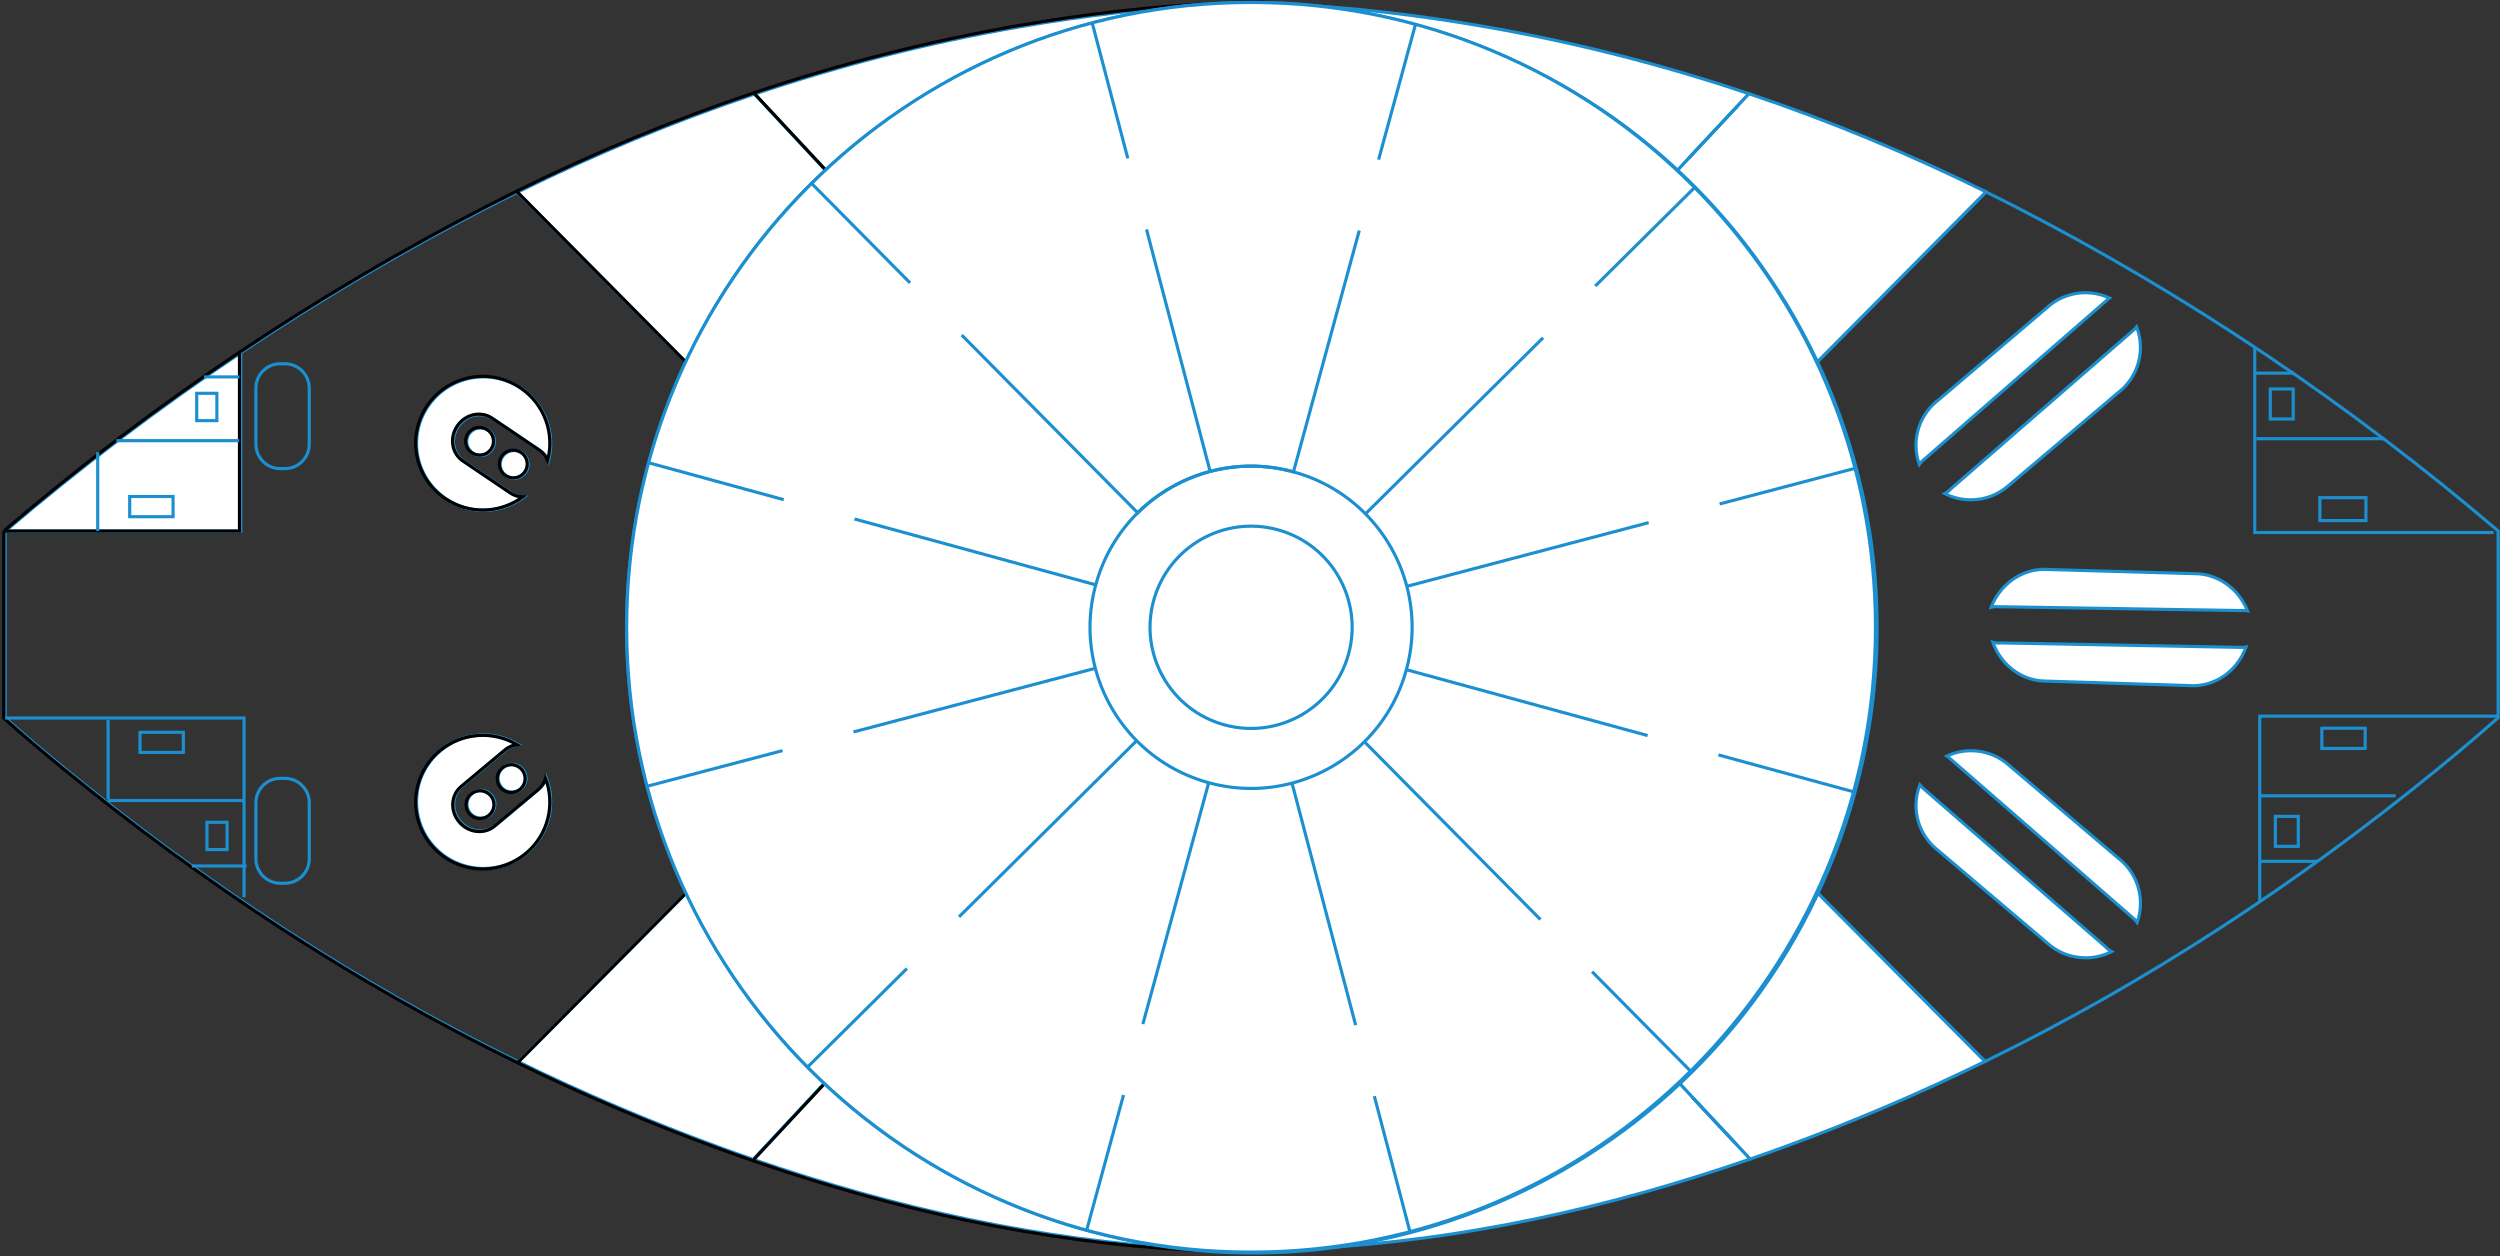 <svg width="1031" height="518" viewBox="0 0 1031 518" fill="none" xmlns="http://www.w3.org/2000/svg">
<rect x="0" y="0" width="1031" height="518" fill="#333333" stroke="none"/>
<path d="M201.34 177.416C203.959 179.187 204.645 182.729 202.874 185.335C201.091 187.953 197.525 188.627 194.906 186.856C192.287 185.085 191.601 181.544 193.385 178.925C195.155 176.319 198.722 175.646 201.34 177.416Z" fill="white"/>
<path d="M201.34 177.416C203.959 179.187 204.645 182.729 202.874 185.335C201.091 187.953 197.525 188.627 194.906 186.856C192.287 185.085 191.601 181.544 193.385 178.925C195.155 176.319 198.722 175.646 201.34 177.416Z" stroke="#1B8FCF" stroke-width="1.3" stroke-miterlimit="10"/>
<path d="M2.139 219.09C33.164 192.629 65.523 168.089 99.216 145.531L99.228 145.544V202.817V219.103H76.983H2.139V219.09Z" fill="white"/>
<path d="M2.139 219.09C33.164 192.629 65.523 168.089 99.216 145.531L99.228 145.544V202.817V219.103H76.983H2.139V219.09Z" stroke="#1B8FCF" stroke-width="1.3" stroke-miterlimit="10"/>
<path d="M201.992 336.056C204.423 334.036 204.735 330.432 202.702 328.013C200.67 325.606 197.054 325.282 194.622 327.315C192.19 329.335 191.879 332.938 193.911 335.345C195.956 337.764 199.572 338.076 201.992 336.056ZM202.877 185.334C204.66 182.728 203.962 179.187 201.343 177.416C198.725 175.645 195.158 176.331 193.387 178.937C191.604 181.556 192.29 185.097 194.909 186.868C197.54 188.626 201.106 187.953 202.877 185.334ZM214.835 325.332C217.267 323.299 217.579 319.708 215.546 317.289C213.514 314.87 209.897 314.558 207.466 316.578C205.034 318.598 204.722 322.202 206.755 324.621C208.8 327.04 212.404 327.364 214.835 325.332ZM216.756 194.699C218.526 192.093 217.853 188.539 215.222 186.768C212.603 184.998 209.037 185.683 207.266 188.29C205.483 190.896 206.169 194.45 208.788 196.208C211.406 197.979 214.973 197.305 216.756 194.699ZM217.192 351.718C226.432 343.999 229.313 331.554 225.298 320.93C224.774 322.638 223.776 324.21 222.317 325.419L204.224 340.532C199.996 344.061 193.5 343.276 189.709 338.774C185.906 334.273 186.267 327.763 190.482 324.235L208.588 309.121C210.035 307.912 211.755 307.201 213.539 306.989C203.725 301.19 190.906 301.851 181.678 309.57C169.982 319.334 168.46 336.679 178.274 348.314C188.075 359.96 205.508 361.482 217.192 351.718ZM226.158 189.973C229.076 178.987 224.923 166.904 214.948 160.17C202.316 151.653 185.133 154.933 176.566 167.515C168.012 180.084 171.316 197.193 183.948 205.71C193.924 212.443 206.743 211.807 215.908 205.036C214.112 204.999 212.329 204.475 210.758 203.415L191.193 190.222C186.629 187.142 185.606 180.708 188.911 175.845C192.215 170.982 198.612 169.535 203.176 172.615L222.741 185.808C224.3 186.856 225.447 188.314 226.158 189.973ZM261.248 285.129C262.744 304.171 266.622 329.621 276.448 348.039V348.052C278.843 354.449 281.474 360.733 284.354 366.893L264.477 386.895L230.984 420.601L213.788 437.909C146.676 405.113 84.402 364.138 26.069 316.441C17.963 309.82 9.995 303.024 2.139 296.115V283.758V233.33V219.09H76.995H99.228V202.804V145.531V145.518C131.874 123.659 165.767 103.645 200.932 85.539C205.122 83.382 209.324 81.262 213.539 79.192L213.788 79.691L230.971 97.011L264.415 130.717L284.142 150.594L284.205 150.618C281.399 156.654 278.818 162.801 276.486 169.074C269.054 189 264.029 210.074 261.772 231.971C260.874 240.712 260.412 249.578 260.412 258.556C260.375 258.556 260.038 269.767 261.248 285.129Z" stroke="#1B8FCF" stroke-width="1.3" stroke-miterlimit="10"/>
<path d="M225.295 320.943C229.323 331.567 226.43 344.012 217.19 351.731C205.493 361.495 188.073 359.973 178.26 348.339C168.446 336.705 169.967 319.359 181.664 309.583C190.891 301.864 203.71 301.204 213.524 307.002C211.741 307.214 210.02 307.925 208.561 309.134L190.455 324.248C186.228 327.777 185.879 334.286 189.682 338.787C193.473 343.289 199.969 344.074 204.197 340.546L222.29 325.432C223.774 324.21 224.772 322.651 225.295 320.943Z" fill="white"/>
<path d="M225.295 320.943C229.323 331.567 226.43 344.012 217.19 351.731C205.493 361.495 188.073 359.973 178.26 348.339C168.446 336.705 169.967 319.359 181.664 309.583C190.891 301.864 203.71 301.204 213.524 307.002C211.741 307.214 210.02 307.925 208.561 309.134L190.455 324.248C186.228 327.777 185.879 334.286 189.682 338.787C193.473 343.289 199.969 344.074 204.197 340.546L222.29 325.432C223.774 324.21 224.772 322.651 225.295 320.943Z" stroke="#1B8FCF" stroke-width="1.3" stroke-miterlimit="10"/>
<path d="M518.758 1.381C519.668 1.381 520.591 1.393 521.489 1.406C514.818 1.468 508.171 1.655 501.512 1.954C507.211 1.568 512.96 1.381 518.758 1.381Z" fill="white"/>
<path d="M518.758 1.381C519.668 1.381 520.591 1.393 521.489 1.406C514.818 1.468 508.171 1.655 501.512 1.954C507.211 1.568 512.96 1.381 518.758 1.381Z" stroke="#1B8FCF" stroke-width="1.3" stroke-miterlimit="10"/>
<path d="M420.485 11.069C447.37 6.418 474.392 3.188 501.514 1.954C439.726 6.006 383.887 31.669 341.527 71.422L311.101 38.814C346.652 26.843 383.089 17.541 420.485 11.069Z" fill="white"/>
<path d="M420.485 11.069C447.37 6.418 474.392 3.188 501.514 1.954C439.726 6.006 383.887 31.669 341.527 71.422L311.101 38.814C346.652 26.843 383.089 17.541 420.485 11.069Z" stroke="#1B8FCF" stroke-width="1.3" stroke-miterlimit="10"/>
<path d="M515.555 515.707C517.537 515.72 519.545 515.72 521.54 515.707C520.617 515.72 519.695 515.72 518.759 515.72C517.675 515.72 516.615 515.707 515.555 515.707Z" fill="white"/>
<path d="M515.555 515.707C517.537 515.72 519.545 515.72 521.54 515.707C520.617 515.72 519.695 515.72 518.759 515.72C517.675 515.72 516.615 515.707 515.555 515.707Z" stroke="#1B8FCF" stroke-width="1.3" stroke-miterlimit="10"/>
<path d="M284.352 366.893C298.231 396.584 317.622 423.194 341.239 445.415L311.125 477.699L310.938 478.26C306 476.552 301.074 474.806 296.161 472.998C267.905 462.661 240.471 450.927 213.799 437.896L230.994 420.588L264.488 386.895L284.352 366.893Z" fill="white"/>
<path d="M284.352 366.893C298.231 396.584 317.622 423.194 341.239 445.415L311.125 477.699L310.938 478.26C306 476.552 301.074 474.806 296.161 472.998C267.905 462.661 240.471 450.927 213.799 437.896L230.994 420.588L264.488 386.895L284.352 366.893Z" stroke="#1B8FCF" stroke-width="1.3" stroke-miterlimit="10"/>
<path d="M515.254 515.694C507.136 515.632 499.018 515.395 490.9 514.958C429.038 511.666 369.221 498.348 310.925 478.247L311.112 477.686L341.226 445.402C386.728 488.248 447.88 514.796 515.254 515.694Z" fill="white"/>
<path d="M515.254 515.694C507.136 515.632 499.018 515.395 490.9 514.958C429.038 511.666 369.221 498.348 310.925 478.247L311.112 477.686L341.226 445.402C386.728 488.248 447.88 514.796 515.254 515.694Z" stroke="#1B8FCF" stroke-width="1.3" stroke-miterlimit="10"/>
<path d="M215.543 317.288C217.575 319.707 217.263 323.299 214.832 325.331C212.4 327.351 208.797 327.039 206.751 324.62C204.719 322.201 205.031 318.597 207.462 316.577C209.881 314.557 213.51 314.869 215.543 317.288Z" fill="white"/>
<path d="M215.543 317.288C217.575 319.707 217.263 323.299 214.832 325.331C212.4 327.351 208.797 327.039 206.751 324.62C204.719 322.201 205.031 318.597 207.462 316.577C209.881 314.557 213.51 314.869 215.543 317.288Z" stroke="#1B8FCF" stroke-width="1.3" stroke-miterlimit="10"/>
<path d="M214.934 160.158C224.91 166.891 229.075 178.975 226.144 189.96C225.446 188.302 224.299 186.855 222.728 185.783L203.163 172.59C198.586 169.51 192.202 170.944 188.897 175.82C185.593 180.683 186.603 187.117 191.179 190.197L210.744 203.39C212.315 204.45 214.099 204.974 215.894 205.011C206.729 211.782 193.91 212.418 183.934 205.685C171.302 197.168 167.998 180.072 176.552 167.49C185.119 154.933 202.302 151.641 214.934 160.158Z" fill="white"/>
<path d="M214.934 160.158C224.91 166.891 229.075 178.975 226.144 189.96C225.446 188.302 224.299 186.855 222.728 185.783L203.163 172.59C198.586 169.51 192.202 170.944 188.897 175.82C185.593 180.683 186.603 187.117 191.179 190.197L210.744 203.39C212.315 204.45 214.099 204.974 215.894 205.011C206.729 211.782 193.91 212.418 183.934 205.685C171.302 197.168 167.998 180.072 176.552 167.49C185.119 154.933 202.302 151.641 214.934 160.158Z" stroke="#1B8FCF" stroke-width="1.3" stroke-miterlimit="10"/>
<path d="M215.22 186.768C217.851 188.539 218.525 192.093 216.754 194.699C214.971 197.305 211.404 197.991 208.786 196.22C206.167 194.462 205.481 190.908 207.264 188.302C209.035 185.683 212.602 184.997 215.22 186.768Z" fill="white"/>
<path d="M215.22 186.768C217.851 188.539 218.525 192.093 216.754 194.699C214.971 197.305 211.404 197.991 208.786 196.22C206.167 194.462 205.481 190.908 207.264 188.302C209.035 185.683 212.602 184.997 215.22 186.768Z" stroke="#1B8FCF" stroke-width="1.3" stroke-miterlimit="10"/>
<path d="M311.112 38.801L341.538 71.41C317.683 93.793 298.118 120.64 284.177 150.605L284.115 150.58L264.4 130.703L230.956 96.998L213.785 79.69L213.536 79.191C245.284 63.517 277.805 49.999 311.112 38.801Z" fill="white"/>
<path d="M311.112 38.801L341.538 71.41C317.683 93.793 298.118 120.64 284.177 150.605L284.115 150.58L264.4 130.703L230.956 96.998L213.785 79.69L213.536 79.191C245.284 63.517 277.805 49.999 311.112 38.801Z" stroke="#1B8FCF" stroke-width="1.3" stroke-miterlimit="10"/>
<path d="M202.702 328.012C204.735 330.431 204.423 334.035 201.992 336.055C199.56 338.075 195.944 337.763 193.911 335.344C191.879 332.925 192.19 329.334 194.622 327.314C197.054 325.281 200.67 325.605 202.702 328.012Z" fill="white"/>
<path d="M202.702 328.012C204.735 330.431 204.423 334.035 201.992 336.055C199.56 338.075 195.944 337.763 193.911 335.344C191.879 332.925 192.19 329.334 194.622 327.314C197.054 325.281 200.67 325.605 202.702 328.012Z" stroke="#1B8FCF" stroke-width="1.3" stroke-miterlimit="10"/>
<path d="M230.657 420.949L264.189 387.181M230.657 420.949L213.437 438.295L213.113 438.619L230.657 420.949ZM1.563 283.82V233.28V219.002M260.959 285.191C259.749 269.791 260.086 258.556 260.086 258.556C260.086 249.553 260.547 240.674 261.458 231.921L260.959 285.191ZM260.959 285.191H260.872M284.09 367.13L264.189 387.169M284.09 367.13C281.222 360.97 278.579 354.673 276.184 348.251M284.09 367.13C297.982 396.883 317.397 423.543 341.04 445.826C386.591 488.76 447.805 515.37 515.254 516.268C507.124 516.205 499.006 515.969 490.876 515.532C428.939 512.228 369.059 498.885 310.701 478.734C305.75 477.026 300.825 475.267 295.899 473.459C267.618 463.097 240.147 451.338 213.437 438.282C146.262 405.437 83.914 364.362 25.518 316.565C17.4 309.931 9.419 303.123 1.563 296.19V283.807M310.888 38.315L341.339 70.999M213.437 79.291L230.632 96.649L264.114 130.417L283.853 150.344M98.753 202.679V219.002H76.494H1.563M1.563 219.002C32.626 192.479 65.022 167.888 98.753 145.268C131.436 123.359 165.366 103.308 200.568 85.152C204.77 82.995 208.973 80.875 213.187 78.792C244.985 63.08 277.544 49.538 310.888 38.303C346.464 26.332 382.938 16.992 420.372 10.508C447.294 5.844 474.341 2.615 501.5 1.368C439.65 5.433 383.736 31.145 341.339 70.986C317.459 93.419 297.869 120.316 283.916 150.356C281.11 156.404 278.529 162.564 276.184 168.861C268.752 188.825 263.715 209.961 261.458 231.896M98.753 202.691V145.293M260.884 231.908C261.071 231.908 261.271 231.908 261.458 231.908H260.884ZM310.888 478.173L341.04 445.814L341.339 445.49L310.888 478.173ZM214.497 325.481C212.065 327.513 208.449 327.202 206.404 324.77C204.371 322.351 204.683 318.735 207.115 316.715C209.546 314.682 213.162 314.994 215.207 317.425C217.24 319.845 216.928 323.448 214.497 325.481ZM216.866 351.929C205.157 361.705 187.712 360.184 177.898 348.537C168.072 336.878 169.606 319.483 181.302 309.707C190.542 301.975 203.374 301.302 213.2 307.113C211.404 307.337 209.683 308.036 208.237 309.245L190.106 324.396C185.879 327.937 185.529 334.459 189.333 338.973C193.124 343.487 199.633 344.273 203.872 340.731L221.991 325.581C223.45 324.359 224.447 322.787 224.971 321.079C228.999 331.728 226.118 344.198 216.866 351.929ZM201.64 336.23C199.209 338.262 195.593 337.951 193.547 335.519C191.515 333.1 191.827 329.496 194.258 327.464C196.69 325.431 200.306 325.743 202.351 328.162C204.396 330.581 204.072 334.197 201.64 336.23ZM208.449 196.082C205.83 194.312 205.144 190.758 206.928 188.152C208.711 185.533 212.277 184.847 214.896 186.618C217.527 188.389 218.213 191.943 216.429 194.561C214.646 197.167 211.067 197.853 208.449 196.082ZM183.572 205.584C170.927 197.043 167.623 179.909 176.19 167.302C184.769 154.695 201.965 151.403 214.609 159.945C224.597 166.691 228.762 178.812 225.832 189.81C225.133 188.152 223.986 186.693 222.415 185.633L202.837 172.415C198.261 169.322 191.864 170.769 188.56 175.657C185.243 180.533 186.265 186.98 190.842 190.072L210.419 203.29C211.99 204.35 213.773 204.886 215.582 204.911C206.391 211.695 193.56 212.331 183.572 205.584ZM194.558 186.705C191.939 184.935 191.253 181.381 193.024 178.762C194.794 176.143 198.373 175.47 200.992 177.241C203.611 179.011 204.309 182.565 202.526 185.184C200.755 187.79 197.176 188.476 194.558 186.705ZM276.184 348.238C266.346 329.783 262.468 304.282 260.971 285.191L276.184 348.238ZM521.539 516.28C520.616 516.293 519.693 516.305 518.758 516.305C517.686 516.305 516.613 516.293 515.553 516.28C517.549 516.28 519.544 516.293 521.539 516.28ZM521.489 0.831C514.805 0.894 508.146 1.081 501.5 1.38C507.199 1.006 512.96 0.819 518.758 0.819C519.668 0.819 520.591 0.831 521.489 0.831Z" stroke="black" stroke-width="1.3" stroke-miterlimit="10"/>
<path d="M771.146 284.979C769.65 304.02 765.771 329.471 755.945 347.889V347.901C753.551 354.298 750.92 360.583 748.04 366.743L767.916 386.744L801.41 420.45L818.606 437.758C885.705 404.975 947.979 364 1006.31 316.315C1014.42 309.694 1022.39 302.898 1030.24 295.99V283.632V233.205V218.964C969.153 166.878 902.926 122.224 831.462 85.413C827.272 83.256 823.07 81.136 818.855 79.066L818.606 79.565L801.447 96.848L768.004 130.554L748.276 150.43L748.214 150.455C751.02 156.491 753.601 162.651 755.933 168.923C763.365 188.85 768.378 209.924 770.647 231.82C771.545 240.562 772.006 249.428 772.006 258.406C772.019 258.393 772.355 269.604 771.146 284.979Z" stroke="#1B8FCF" stroke-width="1.3" stroke-miterlimit="10"/>
<path d="M611.908 10.907C585.023 6.256 558.001 3.026 530.879 1.792C592.667 5.844 648.506 31.507 690.866 71.26L721.292 38.652C685.741 26.694 649.304 17.379 611.908 10.907Z" fill="white"/>
<path d="M611.908 10.907C585.023 6.256 558.001 3.026 530.879 1.792C592.667 5.844 648.506 31.507 690.866 71.26L721.292 38.652C685.741 26.694 649.304 17.379 611.908 10.907Z" stroke="#1B8FCF" stroke-width="1.3" stroke-miterlimit="10"/>
<path d="M721.28 38.653L690.854 71.262C714.696 93.645 734.274 120.492 748.215 150.457L748.277 150.432L768.004 130.555L801.448 96.85L818.631 79.529L818.881 79.03C787.108 63.368 754.587 49.851 721.28 38.653Z" fill="white"/>
<path d="M721.28 38.653L690.854 71.262C714.696 93.645 734.274 120.492 748.215 150.457L748.277 150.432L768.004 130.555L801.448 96.85L818.631 79.529L818.881 79.03C787.108 63.368 754.587 49.851 721.28 38.653Z" stroke="#1B8FCF" stroke-width="1.3" stroke-miterlimit="10"/>
<path d="M513.635 1.231C512.724 1.231 511.802 1.244 510.904 1.256C517.563 1.318 524.221 1.505 530.868 1.805C525.182 1.406 519.433 1.231 513.635 1.231Z" fill="white"/>
<path d="M513.635 1.231C512.724 1.231 511.802 1.244 510.904 1.256C517.563 1.318 524.221 1.505 530.868 1.805C525.182 1.406 519.433 1.231 513.635 1.231Z" stroke="#1B8FCF" stroke-width="1.3" stroke-miterlimit="10"/>
<path d="M516.836 515.545C514.841 515.557 512.846 515.57 510.851 515.545C511.773 515.557 512.696 515.57 513.631 515.57C514.716 515.57 515.776 515.557 516.836 515.545Z" fill="white"/>
<path d="M516.836 515.545C514.841 515.557 512.846 515.57 510.851 515.545C511.773 515.557 512.696 515.57 513.631 515.57C514.716 515.57 515.776 515.557 516.836 515.545Z" stroke="#1B8FCF" stroke-width="1.3" stroke-miterlimit="10"/>
<path d="M748.04 366.731C734.161 396.422 714.771 423.032 691.153 445.253L721.267 477.537L721.467 478.099C726.405 476.39 731.33 474.644 736.243 472.849C764.5 462.511 791.933 450.777 818.606 437.746L801.41 420.438L767.917 386.745L748.04 366.731Z" fill="white"/>
<path d="M748.04 366.731C734.161 396.422 714.771 423.032 691.153 445.253L721.267 477.537L721.467 478.099C726.405 476.39 731.33 474.644 736.243 472.849C764.5 462.511 791.933 450.777 818.606 437.746L801.41 420.438L767.917 386.745L748.04 366.731Z" stroke="#1B8FCF" stroke-width="1.3" stroke-miterlimit="10"/>
<path d="M517.139 515.544C525.257 515.482 533.375 515.245 541.493 514.808C603.355 511.516 663.185 498.199 721.468 478.085L721.269 477.524L691.155 445.24C645.665 488.098 584.513 514.646 517.139 515.544Z" fill="white"/>
<path d="M517.139 515.544C525.257 515.482 533.375 515.245 541.493 514.808C603.355 511.516 663.185 498.199 721.468 478.085L721.269 477.524L691.155 445.24C645.665 488.098 584.513 514.646 517.139 515.544Z" stroke="#1B8FCF" stroke-width="1.3" stroke-miterlimit="10"/>
<path d="M556.765 269.978C550.705 292.199 527.798 305.293 505.589 299.232C483.381 293.172 470.3 270.24 476.36 248.019C482.421 225.798 505.328 212.705 527.536 218.765C549.745 224.825 562.825 247.757 556.765 269.978ZM448.777 507.577L463.978 451.849L448.777 507.577ZM471.934 422.633L499.08 323.099L471.934 422.633ZM469.814 211.782L397.24 138.485L469.814 211.782ZM375.917 116.962L335.315 75.949L375.917 116.962ZM469.39 305.766L396.13 378.403L469.39 305.766ZM374.632 399.726L333.644 440.365L374.632 399.726ZM499.666 194.723L473.43 94.928L499.666 194.723ZM465.724 65.624L451.059 9.797L465.724 65.624ZM452.331 275.901L352.598 302.15L452.331 275.901ZM323.319 309.856L267.53 324.546L323.319 309.856ZM534.045 194.886L561.192 95.352L534.045 194.886ZM569.16 66.123L584.348 10.408L569.16 66.123ZM699.469 77.633L658.493 118.259L699.469 77.633ZM636.983 139.582L563.736 212.218L636.983 139.582ZM697.81 442.036L657.196 401.023L697.81 442.036ZM635.898 379.512L563.312 306.203L635.898 379.512ZM765.596 193.452L709.794 208.141L765.596 193.452ZM680.515 215.835L580.782 242.083L680.515 215.835ZM582.066 508.188L567.389 452.361L582.066 508.188ZM559.683 423.069L533.447 323.261L559.683 423.069ZM534.045 194.886L561.192 95.352L534.045 194.886ZM569.16 66.123L584.348 10.408L569.16 66.123ZM452.493 241.497L353.022 214.338L452.493 241.497ZM323.818 206.37L268.141 191.17L323.818 206.37ZM764.985 326.828L709.295 311.627L764.985 326.828ZM680.091 303.647L580.62 276.487L680.091 303.647ZM533.459 323.261C522.548 326.142 510.752 326.279 499.08 323.087C487.408 319.895 477.32 313.797 469.39 305.766C461.197 297.487 455.311 287.162 452.331 275.889C449.451 264.965 449.313 253.169 452.506 241.497C455.685 229.826 461.796 219.725 469.814 211.782V211.77C478.106 203.577 488.406 197.691 499.666 194.711C510.577 191.83 522.374 191.693 534.045 194.886C545.717 198.078 555.805 204.188 563.748 212.206C571.928 220.498 577.827 230.823 580.794 242.083C583.675 253.007 583.812 264.803 580.62 276.475C577.44 288.147 571.33 298.247 563.312 306.19C555.019 314.395 544.707 320.294 533.459 323.261ZM533.459 323.261C522.548 326.142 510.752 326.279 499.08 323.087C487.408 319.895 477.32 313.797 469.39 305.766C461.197 297.487 455.311 287.162 452.331 275.889C449.451 264.965 449.313 253.169 452.506 241.497C455.685 229.826 461.796 219.725 469.814 211.782V211.77C478.106 203.577 488.406 197.691 499.666 194.711C510.577 191.83 522.374 191.693 534.045 194.886C545.717 198.078 555.805 204.188 563.748 212.206C571.928 220.498 577.827 230.823 580.794 242.083C583.675 253.007 583.812 264.803 580.62 276.475C577.44 288.147 571.33 298.247 563.312 306.19C555.019 314.395 544.707 320.294 533.459 323.261ZM563.299 306.203C555.019 314.395 544.707 320.294 533.447 323.261C522.536 326.142 510.739 326.279 499.068 323.087C487.396 319.895 477.308 313.797 469.377 305.766C461.185 297.487 455.299 287.162 452.319 275.889C449.438 264.965 449.301 253.169 452.493 241.497C455.673 229.826 461.783 219.725 469.801 211.782V211.77C478.094 203.577 488.394 197.691 499.654 194.711C510.565 191.83 522.361 191.693 534.033 194.886C545.705 198.078 555.793 204.188 563.736 212.206C571.916 220.498 577.814 230.823 580.782 242.083C583.662 253.007 583.8 264.803 580.607 276.475C577.44 288.159 571.33 298.26 563.299 306.203ZM584.348 10.408C447.144 -27.051 305.575 53.878 268.141 191.157C230.707 328.449 311.573 470.117 448.777 507.577C585.982 545.036 727.551 464.107 764.985 326.828C802.419 189.536 721.553 47.88 584.348 10.408ZM533.459 323.261C522.548 326.142 510.752 326.279 499.08 323.087C487.408 319.895 477.32 313.797 469.39 305.766C461.197 297.487 455.311 287.162 452.331 275.889C449.451 264.965 449.313 253.169 452.506 241.497C455.685 229.826 461.796 219.725 469.814 211.782V211.77C478.106 203.577 488.406 197.691 499.666 194.711C510.577 191.83 522.374 191.693 534.045 194.886C545.717 198.078 555.805 204.188 563.748 212.206C571.928 220.498 577.827 230.823 580.794 242.083C583.675 253.007 583.812 264.803 580.62 276.475C577.44 288.147 571.33 298.247 563.312 306.19C555.019 314.395 544.707 320.294 533.459 323.261ZM533.459 323.261C522.548 326.142 510.752 326.279 499.08 323.087C487.408 319.895 477.32 313.797 469.39 305.766C461.197 297.487 455.311 287.162 452.331 275.889C449.451 264.965 449.313 253.169 452.506 241.497C455.685 229.826 461.796 219.725 469.814 211.782V211.77C478.106 203.577 488.406 197.691 499.666 194.711C510.577 191.83 522.374 191.693 534.045 194.886C545.717 198.078 555.805 204.188 563.748 212.206C571.928 220.498 577.827 230.823 580.794 242.083C583.675 253.007 583.812 264.803 580.62 276.475C577.44 288.147 571.33 298.247 563.312 306.19C555.019 314.395 544.707 320.294 533.459 323.261ZM397.227 138.485L469.801 211.782C478.094 203.589 488.394 197.704 499.654 194.723C510.565 191.843 522.361 191.706 534.033 194.898L561.179 95.365L397.227 138.485ZM53.487 204.749H71.368V213.079H53.487V204.749ZM84.137 155.431H98.727H84.137ZM81.12 162.202H89.437V173.475H81.12V162.202ZM40.294 186.468V219.002V186.468ZM556.154 269.679C550.094 291.9 527.187 304.993 504.978 298.933C482.77 292.873 469.689 269.941 475.749 247.72C481.81 225.499 504.716 212.406 526.925 218.466C549.134 224.526 562.214 247.458 556.154 269.679ZM448.154 507.277L463.354 451.55L448.154 507.277ZM471.323 422.333L498.469 322.8L471.323 422.333ZM375.306 116.663L334.704 75.65L375.306 116.663ZM468.766 305.467L395.507 378.091L468.766 305.467ZM374.009 399.427L333.021 440.065L374.009 399.427ZM499.055 194.424L472.819 94.629L499.055 194.424ZM465.113 65.325L450.436 9.498L465.113 65.325ZM451.708 275.602L351.975 301.851L451.708 275.602ZM322.708 309.557L266.919 324.247L322.708 309.557ZM698.858 77.333L657.882 117.96L698.858 77.333ZM636.372 139.283L563.125 211.919L636.372 139.283ZM697.187 441.736L656.573 400.723L697.187 441.736ZM635.275 379.213L562.688 305.904L635.275 379.213ZM764.985 193.14L709.183 207.829L764.985 193.14ZM679.904 215.535L580.171 241.784L679.904 215.535ZM581.443 507.888L566.766 452.049L581.443 507.888ZM559.072 422.77L532.836 322.962L559.072 422.77ZM568.537 65.824L583.725 10.109L568.537 65.824ZM451.882 241.198L352.411 214.039L451.882 241.198ZM323.207 206.071L267.53 190.87L323.207 206.071ZM764.361 326.529L708.671 311.328L764.361 326.529ZM679.48 303.347L580.009 276.188L679.48 303.347ZM583.737 10.109C446.533 -27.35 304.964 53.578 267.517 190.858C230.083 328.15 310.949 469.818 448.154 507.277C585.358 544.736 726.927 463.82 764.361 326.529C801.808 189.237 720.929 47.568 583.737 10.109ZM532.836 322.962C521.925 325.843 510.128 325.98 498.457 322.788C486.785 319.595 476.697 313.498 468.766 305.467C460.574 297.187 454.688 286.862 451.708 275.59C448.827 264.666 448.69 252.87 451.882 241.198C455.062 229.526 461.172 219.426 469.19 211.483V211.47C477.483 203.278 487.783 197.392 499.043 194.412C509.954 191.531 521.75 191.394 533.422 194.586C545.093 197.779 555.181 203.889 563.125 211.907C571.305 220.199 577.203 230.524 580.171 241.784C583.051 252.708 583.189 264.504 579.996 276.176C576.816 287.847 570.706 297.948 562.688 305.891C554.408 314.096 544.096 319.982 532.836 322.962ZM396.616 138.186L469.19 211.483C477.483 203.29 487.783 197.404 499.043 194.424C509.954 191.544 521.75 191.406 533.422 194.599L560.568 95.065" fill="white"/>
<path d="M396.616 138.186L469.19 211.483C477.483 203.29 487.783 197.404 499.043 194.424C509.954 191.544 521.75 191.406 533.422 194.599L560.568 95.065M556.765 269.978C550.705 292.199 527.798 305.293 505.589 299.232C483.381 293.172 470.3 270.24 476.36 248.019C482.421 225.798 505.328 212.705 527.536 218.765C549.745 224.825 562.825 247.757 556.765 269.978ZM448.777 507.577L463.978 451.849L448.777 507.577ZM471.934 422.633L499.08 323.099L471.934 422.633ZM469.814 211.782L397.24 138.485L469.814 211.782ZM375.917 116.962L335.315 75.949L375.917 116.962ZM469.39 305.766L396.13 378.403L469.39 305.766ZM374.632 399.726L333.644 440.365L374.632 399.726ZM499.666 194.723L473.43 94.928L499.666 194.723ZM465.724 65.624L451.059 9.797L465.724 65.624ZM452.331 275.901L352.598 302.15L452.331 275.901ZM323.319 309.856L267.53 324.546L323.319 309.856ZM534.045 194.886L561.192 95.352L534.045 194.886ZM569.16 66.123L584.348 10.408L569.16 66.123ZM699.469 77.633L658.493 118.259L699.469 77.633ZM636.983 139.582L563.736 212.218L636.983 139.582ZM697.81 442.036L657.196 401.023L697.81 442.036ZM635.898 379.512L563.312 306.203L635.898 379.512ZM765.596 193.452L709.794 208.141L765.596 193.452ZM680.515 215.835L580.782 242.083L680.515 215.835ZM582.066 508.188L567.389 452.361L582.066 508.188ZM559.683 423.069L533.447 323.261L559.683 423.069ZM534.045 194.886L561.192 95.352L534.045 194.886ZM569.16 66.123L584.348 10.408L569.16 66.123ZM452.493 241.497L353.022 214.338L452.493 241.497ZM323.818 206.37L268.141 191.17L323.818 206.37ZM764.985 326.828L709.295 311.627L764.985 326.828ZM680.091 303.647L580.62 276.487L680.091 303.647ZM533.459 323.261C522.548 326.142 510.752 326.279 499.08 323.087C487.408 319.895 477.32 313.797 469.39 305.766C461.197 297.487 455.311 287.162 452.331 275.889C449.451 264.965 449.313 253.169 452.506 241.497C455.685 229.826 461.796 219.725 469.814 211.782V211.77C478.106 203.577 488.406 197.691 499.666 194.711C510.577 191.83 522.374 191.693 534.045 194.886C545.717 198.078 555.805 204.188 563.748 212.206C571.928 220.498 577.827 230.823 580.794 242.083C583.675 253.007 583.812 264.803 580.62 276.475C577.44 288.147 571.33 298.247 563.312 306.19C555.019 314.395 544.707 320.294 533.459 323.261ZM533.459 323.261C522.548 326.142 510.752 326.279 499.08 323.087C487.408 319.895 477.32 313.797 469.39 305.766C461.197 297.487 455.311 287.162 452.331 275.889C449.451 264.965 449.313 253.169 452.506 241.497C455.685 229.826 461.796 219.725 469.814 211.782V211.77C478.106 203.577 488.406 197.691 499.666 194.711C510.577 191.83 522.374 191.693 534.045 194.886C545.717 198.078 555.805 204.188 563.748 212.206C571.928 220.498 577.827 230.823 580.794 242.083C583.675 253.007 583.812 264.803 580.62 276.475C577.44 288.147 571.33 298.247 563.312 306.19C555.019 314.395 544.707 320.294 533.459 323.261ZM563.299 306.203C555.019 314.395 544.707 320.294 533.447 323.261C522.536 326.142 510.739 326.279 499.068 323.087C487.396 319.895 477.308 313.797 469.377 305.766C461.185 297.487 455.299 287.162 452.319 275.889C449.438 264.965 449.301 253.169 452.493 241.497C455.673 229.826 461.783 219.725 469.801 211.782V211.77C478.094 203.577 488.394 197.691 499.654 194.711C510.565 191.83 522.361 191.693 534.033 194.886C545.705 198.078 555.793 204.188 563.736 212.206C571.916 220.498 577.814 230.823 580.782 242.083C583.662 253.007 583.8 264.803 580.607 276.475C577.44 288.159 571.33 298.26 563.299 306.203ZM584.348 10.408C447.144 -27.051 305.575 53.878 268.141 191.157C230.707 328.449 311.573 470.117 448.777 507.577C585.982 545.036 727.551 464.107 764.985 326.828C802.419 189.536 721.553 47.88 584.348 10.408ZM533.459 323.261C522.548 326.142 510.752 326.279 499.08 323.087C487.408 319.895 477.32 313.797 469.39 305.766C461.197 297.487 455.311 287.162 452.331 275.889C449.451 264.965 449.313 253.169 452.506 241.497C455.685 229.826 461.796 219.725 469.814 211.782V211.77C478.106 203.577 488.406 197.691 499.666 194.711C510.577 191.83 522.374 191.693 534.045 194.886C545.717 198.078 555.805 204.188 563.748 212.206C571.928 220.498 577.827 230.823 580.794 242.083C583.675 253.007 583.812 264.803 580.62 276.475C577.44 288.147 571.33 298.247 563.312 306.19C555.019 314.395 544.707 320.294 533.459 323.261ZM533.459 323.261C522.548 326.142 510.752 326.279 499.08 323.087C487.408 319.895 477.32 313.797 469.39 305.766C461.197 297.487 455.311 287.162 452.331 275.889C449.451 264.965 449.313 253.169 452.506 241.497C455.685 229.826 461.796 219.725 469.814 211.782V211.77C478.106 203.577 488.406 197.691 499.666 194.711C510.577 191.83 522.374 191.693 534.045 194.886C545.717 198.078 555.805 204.188 563.748 212.206C571.928 220.498 577.827 230.823 580.794 242.083C583.675 253.007 583.812 264.803 580.62 276.475C577.44 288.147 571.33 298.247 563.312 306.19C555.019 314.395 544.707 320.294 533.459 323.261ZM397.227 138.485L469.801 211.782C478.094 203.589 488.394 197.704 499.654 194.723C510.565 191.843 522.361 191.706 534.033 194.898L561.179 95.365L397.227 138.485ZM53.487 204.749H71.368V213.079H53.487V204.749ZM84.137 155.431H98.727H84.137ZM81.12 162.202H89.437V173.475H81.12V162.202ZM40.294 186.468V219.002V186.468ZM556.154 269.679C550.094 291.9 527.187 304.993 504.978 298.933C482.77 292.873 469.689 269.941 475.749 247.72C481.81 225.499 504.716 212.406 526.925 218.466C549.134 224.526 562.214 247.458 556.154 269.679ZM448.154 507.277L463.354 451.55L448.154 507.277ZM471.323 422.333L498.469 322.8L471.323 422.333ZM375.306 116.663L334.704 75.65L375.306 116.663ZM468.766 305.467L395.507 378.091L468.766 305.467ZM374.009 399.427L333.021 440.065L374.009 399.427ZM499.055 194.424L472.819 94.629L499.055 194.424ZM465.113 65.325L450.436 9.498L465.113 65.325ZM451.708 275.602L351.975 301.851L451.708 275.602ZM322.708 309.557L266.919 324.247L322.708 309.557ZM698.858 77.333L657.882 117.96L698.858 77.333ZM636.372 139.283L563.125 211.919L636.372 139.283ZM697.187 441.736L656.573 400.723L697.187 441.736ZM635.275 379.213L562.688 305.904L635.275 379.213ZM764.985 193.14L709.183 207.829L764.985 193.14ZM679.904 215.535L580.171 241.784L679.904 215.535ZM581.443 507.888L566.766 452.049L581.443 507.888ZM559.072 422.77L532.836 322.962L559.072 422.77ZM568.537 65.824L583.725 10.109L568.537 65.824ZM451.882 241.198L352.411 214.039L451.882 241.198ZM323.207 206.071L267.53 190.87L323.207 206.071ZM764.361 326.529L708.671 311.328L764.361 326.529ZM679.48 303.347L580.009 276.188L679.48 303.347ZM583.737 10.109C446.533 -27.35 304.964 53.578 267.517 190.858C230.083 328.15 310.949 469.818 448.154 507.277C585.358 544.736 726.927 463.82 764.361 326.529C801.808 189.237 720.929 47.568 583.737 10.109ZM532.836 322.962C521.925 325.843 510.128 325.98 498.457 322.788C486.785 319.595 476.697 313.498 468.766 305.467C460.574 297.187 454.688 286.862 451.708 275.59C448.827 264.666 448.69 252.87 451.882 241.198C455.062 229.526 461.172 219.426 469.19 211.483V211.47C477.483 203.278 487.783 197.392 499.043 194.412C509.954 191.531 521.75 191.394 533.422 194.586C545.093 197.779 555.181 203.889 563.125 211.907C571.305 220.199 577.203 230.524 580.171 241.784C583.051 252.708 583.189 264.504 579.996 276.176C576.816 287.847 570.706 297.948 562.688 305.891C554.408 314.096 544.096 319.982 532.836 322.962Z" stroke="#1B8FCF" stroke-width="1.3" stroke-miterlimit="10"/>
<path d="M716.452 43.866L696.413 65.239" stroke="#1B8FCF" stroke-width="1.3" stroke-miterlimit="10"/>
<path d="M697.822 452.462L715.903 471.715" stroke="#1B8FCF" stroke-width="1.3" stroke-miterlimit="10"/>
<path d="M870.847 392.434C867.63 394.08 863.989 395.003 860.111 395.003C854.15 395.003 848.701 392.795 844.549 389.142L844.262 388.892L799.284 350.735C793.735 346.445 790.156 339.712 790.156 332.168C790.156 329.175 790.717 326.319 791.739 323.688C792.188 324.274 792.712 324.798 793.286 325.259L868.266 390.401C869.002 391.237 869.862 391.923 870.847 392.434Z" fill="white"/>
<path d="M870.847 392.434C867.63 394.08 863.989 395.003 860.111 395.003C854.15 395.003 848.701 392.795 844.549 389.142L844.262 388.892L799.284 350.735C793.735 346.445 790.156 339.712 790.156 332.168C790.156 329.175 790.717 326.319 791.739 323.688C792.188 324.274 792.712 324.798 793.286 325.259L868.266 390.401C869.002 391.237 869.862 391.923 870.847 392.434Z" stroke="#1B8FCF" stroke-width="1.3" stroke-miterlimit="10"/>
<path d="M882.731 372.519C882.731 375.3 882.245 377.956 881.372 380.425C881.01 379.902 880.599 379.428 880.137 379.004L879.688 378.605L879.638 378.567L804.496 313.114L804.471 313.101C803.997 312.602 803.486 312.166 802.912 311.779C805.93 310.383 809.284 309.597 812.826 309.597C818.275 309.597 823.275 311.443 827.266 314.535L828.874 315.907L873.379 353.74L873.429 353.777C879.077 358.08 882.731 364.876 882.731 372.519Z" fill="white"/>
<path d="M882.731 372.519C882.731 375.3 882.245 377.956 881.372 380.425C881.01 379.902 880.599 379.428 880.137 379.004L879.688 378.605L879.638 378.567L804.496 313.114L804.471 313.101C803.997 312.602 803.486 312.166 802.912 311.779C805.93 310.383 809.284 309.597 812.826 309.597C818.275 309.597 823.275 311.443 827.266 314.535L828.874 315.907L873.379 353.74L873.429 353.777C879.077 358.08 882.731 364.876 882.731 372.519Z" stroke="#1B8FCF" stroke-width="1.3" stroke-miterlimit="10"/>
<path d="M802.04 203.555C805.257 205.201 808.899 206.124 812.764 206.124C818.737 206.124 824.174 203.917 828.326 200.263L828.613 200.014L873.592 161.856C879.141 157.567 882.719 150.833 882.719 143.289C882.719 140.296 882.158 137.44 881.136 134.809C880.687 135.395 880.163 135.919 879.59 136.381L804.609 201.522C803.886 202.345 803.025 203.044 802.04 203.555Z" fill="white"/>
<path d="M802.04 203.555C805.257 205.201 808.899 206.124 812.764 206.124C818.737 206.124 824.174 203.917 828.326 200.263L828.613 200.014L873.592 161.856C879.141 157.567 882.719 150.833 882.719 143.289C882.719 140.296 882.158 137.44 881.136 134.809C880.687 135.395 880.163 135.919 879.59 136.381L804.609 201.522C803.886 202.345 803.025 203.044 802.04 203.555Z" stroke="#1B8FCF" stroke-width="1.3" stroke-miterlimit="10"/>
<path d="M790.156 183.641C790.156 186.422 790.63 189.078 791.515 191.547C791.877 191.023 792.288 190.549 792.749 190.125L793.198 189.726L793.248 189.689L868.391 124.235L868.403 124.222C868.877 123.724 869.388 123.287 869.962 122.901C866.944 121.504 863.59 120.719 860.049 120.719C854.612 120.719 849.599 122.564 845.609 125.657L844 127.028L799.496 164.861L799.446 164.899C793.809 169.201 790.156 175.997 790.156 183.641Z" fill="white"/>
<path d="M790.156 183.641C790.156 186.422 790.63 189.078 791.515 191.547C791.877 191.023 792.288 190.549 792.749 190.125L793.198 189.726L793.248 189.689L868.391 124.235L868.403 124.222C868.877 123.724 869.388 123.287 869.962 122.901C866.944 121.504 863.59 120.719 860.049 120.719C854.612 120.719 849.599 122.564 845.609 125.657L844 127.028L799.496 164.861L799.446 164.899C793.809 169.201 790.156 175.997 790.156 183.641Z" stroke="#1B8FCF" stroke-width="1.3" stroke-miterlimit="10"/>
<path d="M821.854 264.881C823.138 268.448 825.208 271.752 828.064 274.483C832.466 278.698 837.977 280.818 843.476 280.88L843.863 280.893L902.62 282.726C909.591 283.274 916.736 280.519 921.786 274.595C923.781 272.251 925.29 269.607 926.288 266.827C925.565 266.964 924.829 267.014 924.093 266.976L825.121 265.131C824.023 265.243 822.926 265.168 821.854 264.881Z" fill="white"/>
<path d="M821.854 264.881C823.138 268.448 825.208 271.752 828.064 274.483C832.466 278.698 837.977 280.818 843.476 280.88L843.863 280.893L902.62 282.726C909.591 283.274 916.736 280.519 921.786 274.595C923.781 272.251 925.29 269.607 926.288 266.827C925.565 266.964 924.829 267.014 924.093 266.976L825.121 265.131C824.023 265.243 822.926 265.168 821.854 264.881Z" stroke="#1B8FCF" stroke-width="1.3" stroke-miterlimit="10"/>
<path d="M825.494 243.145C823.599 245.365 822.152 247.821 821.13 250.428C821.753 250.265 822.389 250.191 823.025 250.178L823.636 250.191L823.699 250.203L924.766 251.799H924.791C925.477 251.737 926.175 251.749 926.861 251.874C925.551 248.594 923.569 245.564 920.9 243.033C916.81 239.13 911.797 237.023 906.685 236.624L904.54 236.561L845.309 234.878H845.246C838.076 234.229 830.707 237.035 825.494 243.145Z" fill="white"/>
<path d="M825.494 243.145C823.599 245.365 822.152 247.821 821.13 250.428C821.753 250.265 822.389 250.191 823.025 250.178L823.636 250.191L823.699 250.203L924.766 251.799H924.791C925.477 251.737 926.175 251.749 926.861 251.874C925.551 248.594 923.569 245.564 920.9 243.033C916.81 239.13 911.797 237.023 906.685 236.624L904.54 236.561L845.309 234.878H845.246C838.076 234.229 830.707 237.035 825.494 243.145Z" stroke="#1B8FCF" stroke-width="1.3" stroke-miterlimit="10"/>
<path d="M79.096 357.133H101.666M44.579 329.587V296.967M101.03 330.136H44.579M1028.37 219.604H952.413H929.856V202.546V143.152M1030.44 295.333H954.471H931.926V312.392V371.885M2.132 296.106H78.085H100.643V312.466V370.014M57.747 310.297H75.604V301.992H57.747V310.297ZM85.343 350.362H93.648V339.114H85.343V350.362Z" stroke="#1B8FCF" stroke-width="1.3" stroke-miterlimit="10"/>
<path d="M930.505 180.921H983.377" stroke="#1B8FCF" stroke-width="1.3" stroke-miterlimit="10"/>
<path d="M945.72 160.407H936.268V172.79H945.72V160.407Z" stroke="#1B8FCF" stroke-width="1.3" stroke-miterlimit="10"/>
<path d="M946.155 153.885H929.857" stroke="#1B8FCF" stroke-width="1.3" stroke-miterlimit="10"/>
<path d="M975.711 205.236H956.719V214.688H975.711V205.236Z" stroke="#1B8FCF" stroke-width="1.3" stroke-miterlimit="10"/>
<path d="M931.528 328.188H987.991" stroke="#1B8FCF" stroke-width="1.3" stroke-miterlimit="10"/>
<path d="M947.803 336.654H938.351V349.037H947.803V336.654Z" stroke="#1B8FCF" stroke-width="1.3" stroke-miterlimit="10"/>
<path d="M955.695 355.221H931.928" stroke="#1B8FCF" stroke-width="1.3" stroke-miterlimit="10"/>
<path d="M47.989 181.728H98.603H47.989ZM117.52 364.236H115.55C110.026 364.236 105.537 359.734 105.537 354.185V331.054C105.537 325.505 110.013 321.003 115.55 321.003H117.52C123.044 321.003 127.533 325.505 127.533 331.054V354.185C127.533 359.734 123.044 364.236 117.52 364.236ZM117.52 193.251H115.55C110.026 193.251 105.537 188.749 105.537 183.2V160.069C105.537 154.52 110.013 150.018 115.55 150.018H117.52C123.044 150.018 127.533 154.52 127.533 160.069V183.2C127.533 188.749 123.044 193.251 117.52 193.251ZM975.4 308.67H957.531V300.316H975.4V308.67Z" stroke="#1B8FCF" stroke-width="1.3" stroke-miterlimit="10"/>
<path d="M515.939 516.369C658.152 516.369 773.439 401.004 773.439 258.694C773.439 116.384 658.152 1.02 515.939 1.02C373.725 1.02 258.439 116.384 258.439 258.694C258.439 401.004 373.725 516.369 515.939 516.369Z" fill="white" stroke="#1B8FCF" stroke-width="1.3" stroke-miterlimit="10"/>
<path d="M556.152 269.68C550.091 291.901 527.184 304.994 504.976 298.934C482.767 292.874 469.687 269.942 475.747 247.721C481.807 225.5 504.714 212.406 526.923 218.467C549.131 224.527 562.212 247.459 556.152 269.68Z" fill="white" stroke="#1B8FCF" stroke-width="1.3" stroke-miterlimit="10"/>
<path d="M448.152 507.278L463.352 451.563" stroke="#1B8FCF" stroke-width="1.3" stroke-miterlimit="10"/>
<path d="M471.322 422.334L498.469 322.8" stroke="#1B8FCF" stroke-width="1.3" stroke-miterlimit="10"/>
<path d="M375.304 116.663L334.703 75.65" stroke="#1B8FCF" stroke-width="1.3" stroke-miterlimit="10"/>
<path d="M468.765 305.468L395.505 378.105" stroke="#1B8FCF" stroke-width="1.3" stroke-miterlimit="10"/>
<path d="M374.009 399.428L333.021 440.067" stroke="#1B8FCF" stroke-width="1.3" stroke-miterlimit="10"/>
<path d="M499.054 194.425L472.818 94.617" stroke="#1B8FCF" stroke-width="1.3" stroke-miterlimit="10"/>
<path d="M465.112 65.325L450.435 9.498" stroke="#1B8FCF" stroke-width="1.3" stroke-miterlimit="10"/>
<path d="M451.706 275.604L351.973 301.853" stroke="#1B8FCF" stroke-width="1.3" stroke-miterlimit="10"/>
<path d="M322.707 309.559L266.905 324.236" stroke="#1B8FCF" stroke-width="1.3" stroke-miterlimit="10"/>
<path d="M698.858 77.334L657.883 117.961" stroke="#1B8FCF" stroke-width="1.3" stroke-miterlimit="10"/>
<path d="M636.371 139.284L563.124 211.92" stroke="#1B8FCF" stroke-width="1.3" stroke-miterlimit="10"/>
<path d="M697.186 441.736L656.572 400.723" stroke="#1B8FCF" stroke-width="1.3" stroke-miterlimit="10"/>
<path d="M635.274 379.214L562.688 305.905" stroke="#1B8FCF" stroke-width="1.3" stroke-miterlimit="10"/>
<path d="M764.984 193.142L709.182 207.831" stroke="#1B8FCF" stroke-width="1.3" stroke-miterlimit="10"/>
<path d="M679.904 215.537L580.171 241.798" stroke="#1B8FCF" stroke-width="1.3" stroke-miterlimit="10"/>
<path d="M581.441 507.889L566.777 452.062" stroke="#1B8FCF" stroke-width="1.3" stroke-miterlimit="10"/>
<path d="M559.071 422.77L532.834 322.962" stroke="#1B8FCF" stroke-width="1.3" stroke-miterlimit="10"/>
<path d="M568.535 65.825L583.736 10.11" stroke="#1B8FCF" stroke-width="1.3" stroke-miterlimit="10"/>
<path d="M451.88 241.199L352.409 214.04" stroke="#1B8FCF" stroke-width="1.3" stroke-miterlimit="10"/>
<path d="M323.207 206.071L267.517 190.858" stroke="#1B8FCF" stroke-width="1.3" stroke-miterlimit="10"/>
<path d="M764.359 326.529L708.682 311.328" stroke="#1B8FCF" stroke-width="1.3" stroke-miterlimit="10"/>
<path d="M679.482 303.347L580.011 276.188" stroke="#1B8FCF" stroke-width="1.3" stroke-miterlimit="10"/>
<path d="M532.837 322.964C521.926 325.845 510.129 325.982 498.458 322.79C486.786 319.597 476.698 313.5 468.767 305.469C460.575 297.189 454.689 286.864 451.709 275.592C448.828 264.668 448.691 252.872 451.883 241.2C455.063 229.529 461.173 219.428 469.191 211.485V211.472C477.484 203.28 487.784 197.394 499.044 194.414C509.955 191.533 521.751 191.396 533.423 194.588C545.094 197.781 555.182 203.891 563.126 211.909C571.306 220.201 577.204 230.526 580.172 241.786C583.052 252.71 583.189 264.506 579.997 276.178C576.817 287.849 570.707 297.95 562.689 305.893C554.409 314.098 544.097 319.984 532.837 322.964Z" stroke="#1B8FCF" stroke-width="1.3" stroke-miterlimit="10"/>
<path d="M396.615 138.187L469.189 211.484C477.481 203.292 487.781 197.406 499.041 194.426C509.952 191.545 521.749 191.408 533.42 194.6L560.567 95.067" stroke="#1B8FCF" stroke-width="1.3" stroke-miterlimit="10"/>
</svg>
